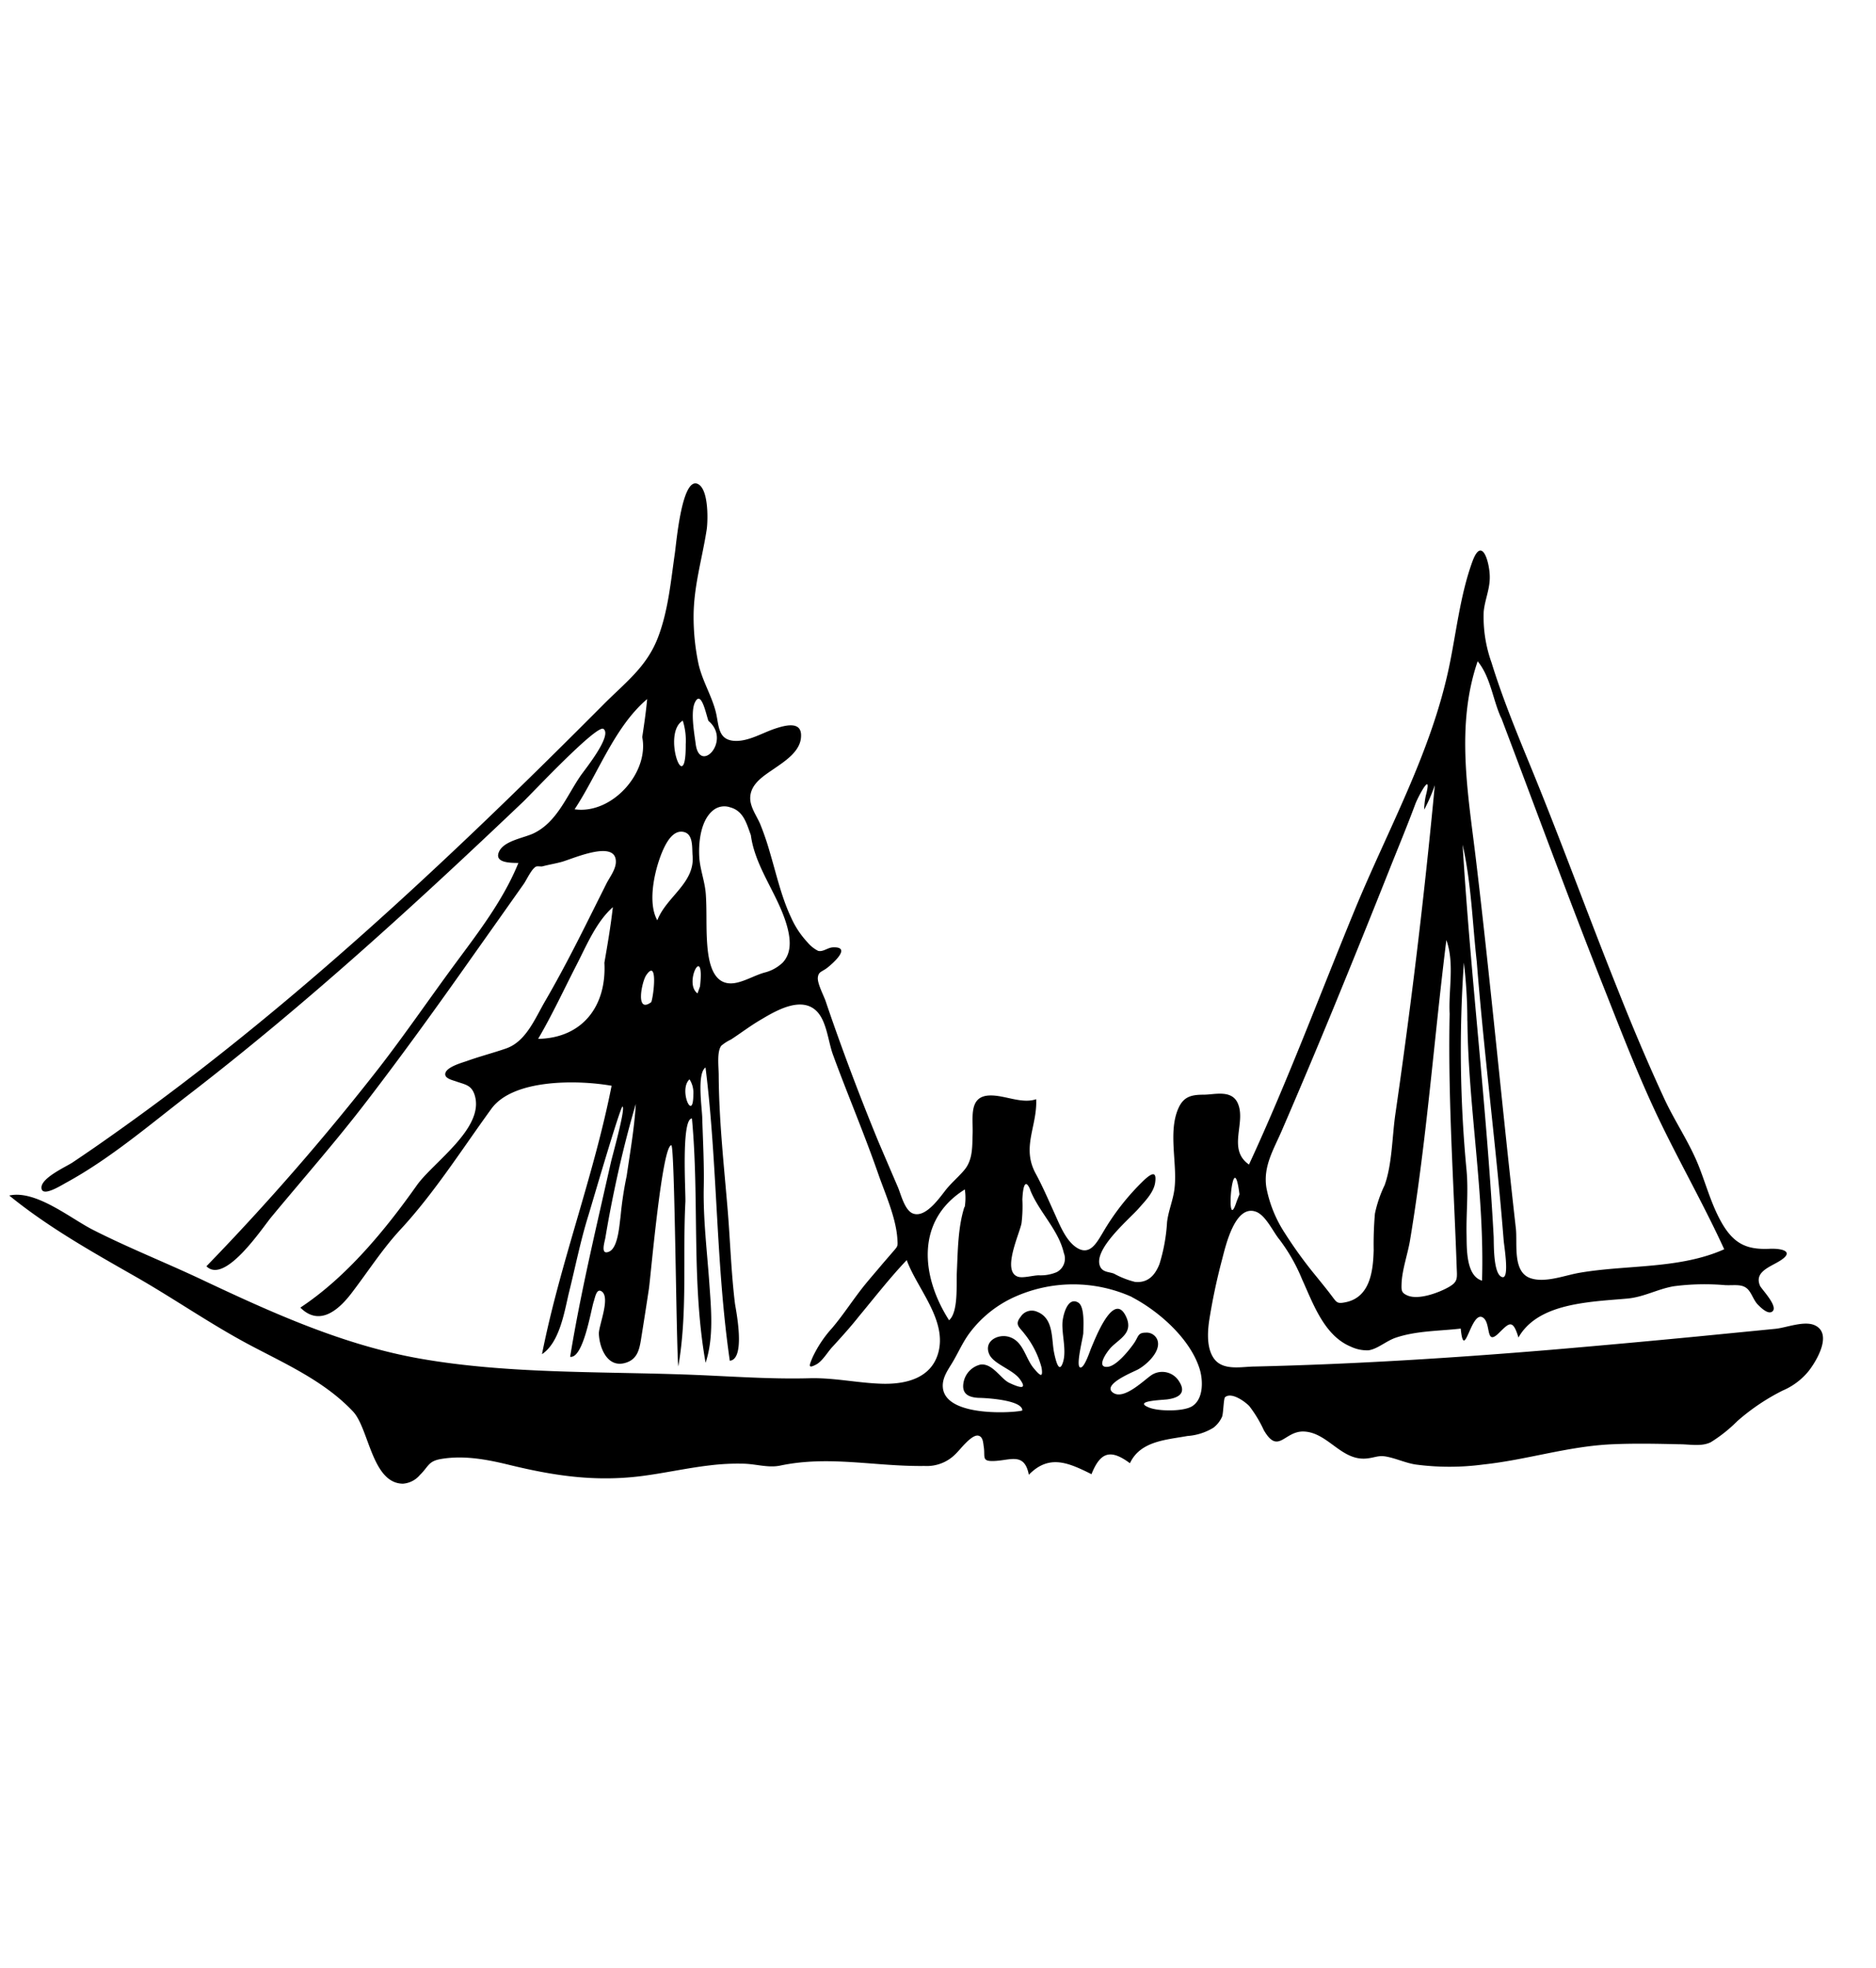 <svg xmlns="http://www.w3.org/2000/svg" width="286" height="300" viewBox="0 0 286 300"><title>flag-florida-icon-ship</title><path d="M102.87,84.42c-.61,4.25-1,8.61-2.53,12.66-1.74,4.62-5.09,7-8.46,10.42-7.75,7.78-15.58,15.48-23.59,23-16.11,15.15-32.93,29.6-51,42.38-2.07,1.47-4.15,2.91-6.26,4.32-1,.65-4.77,2.34-4.71,3.84s2.93-.32,3.77-.78c6.64-3.62,12.67-8.77,18.63-13.37,17.94-13.82,34.68-29.12,51.07-44.72C81.09,120.93,91,110.36,92,111.1c1.4,1-2.87,6.23-3.49,7.14-2.13,3.1-3.61,7.08-7.17,8.78-1.42.68-4.41,1.11-5.21,2.69-.91,1.79,1.57,1.81,2.9,1.82-2.31,5.69-6.13,10.61-9.75,15.51-3.85,5.22-7.5,10.56-11.47,15.69A373.24,373.24,0,0,1,31.47,193c2.83,2.82,8.54-5.87,9.92-7.53,4.84-5.84,9.84-11.52,14.47-17.56,5.51-7.18,10.8-14.51,16-21.89q4-5.64,8-11.31c.44-.64,1.16-2.24,1.83-2.61.23-.12.75,0,1-.05,1-.27,2-.42,3-.7,1.71-.49,8.23-3.42,8.2,0,0,1.14-.91,2.31-1.41,3.27-1,2-2,4-3,6-2,4-4.07,8-6.34,11.91-1.57,2.68-2.93,6.22-6,7.28-2,.69-4,1.2-6,1.92-.74.26-3.48,1-3.25,2.13.1.55,1.16.8,1.57.94,1.42.52,2.43.53,2.92,2.16,1.51,5-6.36,10.2-8.84,13.71-4.8,6.79-10.73,14-17.75,18.63,3,3,6,.22,7.95-2.4,2.48-3.25,4.56-6.53,7.33-9.52,5.14-5.55,9.4-12.27,13.84-18.38,3.33-4.6,13.28-4.41,18.33-3.51-2.73,13.84-7.87,27.07-10.61,40.91,2.69-1.79,3.41-6.44,4.09-9.31,1-4,1.78-8,3-11.89.43-1.4,4.89-16.71,5.19-16.54.49.28-1.59,7.64-1.78,8.52q-1.14,5-2.27,10c-1.46,6.51-2.86,13-3.94,19.62,2,.29,3.17-7.09,3.58-8.37.23-.68.43-2.08,1.19-1.62,1.46.89-.44,5.26-.39,6.49.09,2.13,1.27,5.14,3.92,4.46,1.92-.5,2.25-2,2.52-3.71q.61-3.79,1.19-7.62c.27-1.85,2-21.89,3.42-21.87.53,0,.74,30.79,1.06,33.71,1.43-8.21.65-16.78,1.08-25.08.07-1.34-.67-12.73,1-12.71,1.15,12.39-.11,24.93,2.08,37.23,1.28-3.85.84-8.27.56-12.24-.34-4.83-.94-9.66-.84-14.52.07-3.5-.12-7-.23-10.49,0-1.37-.87-6.82.5-7.76,1.85,14.85,1.55,29.88,3.7,44.7,2.42-.23,1-7.4.79-8.69-.58-4.75-.72-9.47-1.11-14.24-.57-6.84-1.33-13.69-1.37-20.56,0-1.31-.31-3.59.39-4.52a6.58,6.58,0,0,1,1.48-.95c1.54-1,3-2.13,4.65-3.08,2.33-1.39,6.27-3.66,8.57-1.07,1.4,1.59,1.62,4.54,2.33,6.47,1.17,3.21,2.44,6.38,3.68,9.56,1.12,2.86,2.22,5.73,3.23,8.63s2.68,6.6,2.9,9.8c.08,1.28.11,1.13-.73,2.11l-1.58,1.83c-.83,1-1.67,1.95-2.48,2.94-1.8,2.19-3.32,4.62-5.13,6.76a18,18,0,0,0-3,4.49c-.51,1.23-.76,1.78.52,1.11,1-.51,1.81-2,2.55-2.75,1.38-1.52,2.73-3,4-4.61,2.4-2.89,4.7-5.85,7.28-8.57,1.6,4.38,6.21,9.17,4.8,14.17-1.09,3.84-4.91,4.75-8.43,4.68-3.76-.09-7.44-.95-11.22-.84-6.38.17-12.87-.37-19.27-.58-13.18-.45-27-.12-40-2.4-11.79-2.06-22.76-7.06-33.51-12.13-5.46-2.57-11.15-4.82-16.52-7.56-3.34-1.71-8.65-6.08-12.67-5.18,5.88,4.79,12.51,8.52,19.07,12.26,6,3.41,11.64,7.37,17.71,10.58,5.47,2.89,11.32,5.5,15.63,10.08,2.43,2.58,2.88,10.93,7.59,11a3.73,3.73,0,0,0,2.6-1.32c1.37-1.34,1.26-2.13,3.31-2.46,3.49-.57,7,.1,10.38.93,6.75,1.64,12.89,2.56,19.86,1.72,3.59-.44,7.13-1.26,10.72-1.67a34.4,34.4,0,0,1,4.87-.25c2,0,3.91.69,5.8.29,7.45-1.57,14.47.16,22,.06a6.14,6.14,0,0,0,4.76-1.86c.64-.59,2.41-3,3.45-2.76.7.17.72,1.06.81,1.65.26,1.6-.4,2.29,1.59,2.21,2.49-.09,4.61-1.37,5.29,2.1,3.11-3.2,6.1-1.8,9.55-.09,1.36-3.41,2.92-3.85,5.86-1.67,1.59-3.4,5.55-3.56,8.77-4.15A8.72,8.72,0,0,0,185,217.6a4.36,4.36,0,0,0,1.3-1.65c.21-.46.23-2.82.47-3,1-.83,3.08.71,3.7,1.38a18.74,18.74,0,0,1,2.2,3.65c2.24,3.84,3.1.08,6.13.21,3.67.17,5.68,4.49,9.54,4.11,1.26-.12,1.8-.52,3-.29,1.48.27,2.9.95,4.42,1.2a39,39,0,0,0,10.41,0c6.64-.71,12.91-2.79,19.64-3.08,3.4-.15,6.81-.08,10.22,0,1.63,0,3.35.39,4.78-.31a22.39,22.39,0,0,0,4.05-3.22,32.51,32.51,0,0,1,6.9-4.65,10.29,10.29,0,0,0,3.94-2.94c1.22-1.54,3.72-5.7,1-7-1.62-.77-4.35.35-6,.52l-12.1,1.19q-11,1.06-22,2c-15,1.25-30.14,2.21-45.24,2.56-2,0-4.88.72-6.28-1.2-1.12-1.55-1-3.94-.75-5.72a91.8,91.8,0,0,1,2-9.47c.52-2,1.95-8.29,5.09-7.22,1.53.51,2.66,3.09,3.63,4.25a26.9,26.9,0,0,1,3.46,6.08c1.68,3.68,3.36,8.57,7.42,10.25a5.75,5.75,0,0,0,2.7.56c1.4-.2,2.73-1.45,4.18-1.93,3.17-1.06,6.6-1,9.88-1.38.53,5.32,1.55-2.88,3.39-1.68,1.28.84.35,4.35,2.36,2.42,1.57-1.52,2.16-2.37,3.05.62,2.12-3.74,6.67-4.84,10.62-5.37,2-.27,4-.39,5.93-.56,2.59-.23,4.57-1.43,7.11-1.88a36.31,36.31,0,0,1,7.87-.17c1.44.06,2.62-.23,3.45.64.62.65.87,1.68,1.55,2.36.39.39,1.55,1.56,2.19,1,.93-.76-1.65-3.37-1.89-3.9-.92-2.13,1.5-2.85,3-3.79,2.32-1.43.43-1.94-1.59-1.85-3.24.14-5.21-.65-7-3.54-1.66-2.71-2.51-5.87-3.65-8.81-1.45-3.77-3.74-7-5.43-10.69-2.5-5.41-4.81-10.9-7-16.43-4.56-11.38-8.73-22.92-13.4-34.27-2.08-5.06-4.25-10.36-5.86-15.6a20.62,20.62,0,0,1-1.2-7.73c.16-1.82.94-3.41.93-5.31,0-2.11-1.16-6.43-2.65-2.37-1.89,5.17-2.47,11-3.62,16.37-2.8,13-9.27,24.49-14.31,36.71-5.35,13-10.24,26.11-16.13,38.83-3.45-2.41-.24-6.58-1.81-9.55-1-1.82-3.4-1.13-5-1.1-1.8,0-3.09.19-3.92,2-1.66,3.65-.15,8.49-.63,12.36-.22,1.76-.92,3.3-1.13,5.07a26.65,26.65,0,0,1-1.16,6.39c-.68,1.72-1.78,2.92-3.75,2.71a13.34,13.34,0,0,1-3.19-1.26c-.73-.27-1.65-.2-2.06-1-1.33-2.55,4.45-7.34,5.81-8.91.94-1.08,2.34-2.45,2.54-4,.24-1.76-.53-1.38-1.58-.45a36.63,36.63,0,0,0-6.4,8.11c-1,1.66-2.06,3.66-4.14,2.19-1.64-1.16-2.56-3.7-3.37-5.44-.9-2-1.73-3.91-2.75-5.79-2.15-4,.27-7.16.1-11.29-2.26.76-4.85-.67-7.15-.57-3.17.14-2.46,3.39-2.54,5.82-.07,1.9.05,3.85-1.17,5.42-.8,1-1.91,1.93-2.76,2.95-1,1.22-3.19,4.57-5.19,3.79-1.24-.48-1.82-2.94-2.27-4-1-2.32-2-4.66-3-7q-3-7.29-5.69-14.71c-.8-2.21-1.58-4.42-2.33-6.65-.28-.82-1.28-2.7-1.19-3.59s.58-.86,1.37-1.44c1-.77,3.77-3.26,1-3.17-.85,0-1.52.73-2.32.54a5.18,5.18,0,0,1-1.65-1.33,13.6,13.6,0,0,1-2.46-3.72c-1.49-3.14-2.25-6.6-3.24-9.92a41.86,41.86,0,0,0-1.48-4.34c-.53-1.25-1.51-2.54-1.53-3.94,0-2.22,2.08-3.43,3.68-4.54s4-2.63,4.07-4.88c.14-2.42-2.41-1.72-4-1.19-1.87.63-3.83,1.84-5.85,1.86-2.92,0-2.62-2.35-3.16-4.47-.64-2.49-2.08-4.76-2.64-7.35a34.59,34.59,0,0,1-.73-7.11c0-4.64,1.31-8.82,2-13.31.19-1.32.35-6.53-1.57-7C103.86,73.22,103.08,83.16,102.87,84.42Zm126,25c5.29,13.95,10.43,28,15.93,41.84,2.63,6.66,5.23,13.38,8.35,19.83s6.71,12.76,9.71,19.32c-6.86,3.06-14.88,2.33-22.15,3.6-2.19.39-5.1,1.54-7.32.83-2.91-.93-2-5.39-2.31-7.74-2.11-18.67-3.84-37.38-6.06-56-1.2-10.09-3.13-20.42.25-30.31C227.25,103.2,227.56,106.58,228.84,109.4ZM108,109.87c3.57,3-1.33,8.19-1.94,3.53-.2-1.56-.84-5-.08-6.41C106.93,105.17,107.65,108.92,108,109.87Zm-10.09,2.48c1.08,5.46-4.65,11.82-10.31,11,3.56-5.38,6.06-12.55,11.06-16.8C98.49,108.47,98.2,110.41,97.91,112.35Zm6.63,1.09c.07,8.5-3.69-1.7-.45-3.6A10,10,0,0,1,104.54,113.44Zm112.81,7.91a11.6,11.6,0,0,0-.23,2.06,25.53,25.53,0,0,0,1.62-3.73Q216.83,139.9,214.1,160q-.66,4.89-1.37,9.78c-.5,3.41-.48,7.63-1.64,10.86a18.84,18.84,0,0,0-1.48,4.34,54.07,54.07,0,0,0-.19,5.55c-.08,3.11-.51,7.15-4.22,7.94-1.35.28-1.38.1-2.21-1s-1.53-1.94-2.3-2.9a66.66,66.66,0,0,1-4.87-6.71,19.24,19.24,0,0,1-2.76-6.86c-.5-3.22,1.08-5.74,2.33-8.62q4-9.25,7.84-18.58,4.35-10.59,8.58-21.23c1.34-3.37,2.74-6.73,4-10.13C216.36,121.11,218.41,117.31,217.35,121.35Zm-102.88,5.94c.66,5,4.24,9.15,5.55,14,.49,1.84.7,3.92-.69,5.42a6.15,6.15,0,0,1-2.83,1.54c-1.33.39-2.5,1.07-3.83,1.44-4.34,1.25-4.78-3.78-4.92-6.9-.09-2.12,0-4.25-.14-6.38-.12-2-.86-3.75-1-5.71-.14-2.25.19-5.54,2-7.1a2.7,2.7,0,0,1,2.7-.55C113.37,123.6,113.82,125.55,114.47,127.29Zm-8.89,3.06c.43,4.23-4,6.32-5.37,9.92-1.62-2.84-.3-8.24,1-11,.54-1.13,1.52-2.78,3-2.47S105.49,129.08,105.58,130.35Zm119.56,16.27c.89,11.27,2.24,22.5,3.33,33.75.28,2.9.54,5.81.77,8.71.07.86.91,5.81-.19,5.58-1.45-.3-1.29-5.24-1.34-6.22-1.08-19.93-3.53-39.77-4.73-59.69C224.31,134.62,224.47,140.66,225.14,146.62Zm-133,.12c.36,6.55-3.3,11.48-10.1,11.6,2.14-3.65,3.92-7.5,5.85-11.26,1.51-2.93,3-6.57,5.54-8.81C93.11,141.11,92.63,143.92,92.14,146.74ZM221,154.53c-.22,10.26.31,20.53.76,30.78.11,2.56.22,5.13.31,7.69.06,1.8.26,2.34-1.22,3.18s-4.56,2-6.27,1.28c-.94-.41-.94-.77-.91-1.75.06-2.18,1-4.72,1.33-6.9.83-5,1.51-10.08,2.12-15.15,1.21-10.12,2.12-20.27,3.38-30.38C221.77,146.81,220.81,150.86,221,154.53Zm-114.66-3.12c-2.19-1.55,1.14-7.83.38-1.06Zm117.37,4.21c.13,13.22,2.64,26.33,2.23,39.57-2.48-.72-2.32-5-2.36-7-.07-3.26.3-6.55,0-9.8a192.48,192.48,0,0,1-.41-31.67A75.23,75.23,0,0,1,223.7,155.62ZM99.29,152.74c-2.47,1.84-1.45-3.1-.78-4.09C100.31,146,99.67,151.67,99.29,152.74Zm6.41,14.08c0,4.4-2.3-.77-.58-2.31A3.77,3.77,0,0,1,105.7,166.82Zm-10.16,12.4a55,55,0,0,0-.94,6.26c-.18,1.21-.36,4.69-1.74,5.29s-.68-1.44-.56-2.17q.6-3.6,1.35-7.18c.92-4.42,2-8.82,3.28-13.16C96.71,171.94,96.07,175.58,95.54,179.22Zm93,3.87c-1.81,5.71-.6-9.25.42-1.05Zm-31.51-1.79c1.3,3.35,4.35,6.14,5.15,9.67a2.32,2.32,0,0,1-1.09,2.93,6.31,6.31,0,0,1-2.72.48c-.82,0-2.39.46-3.16.22-2.52-.8.19-6.46.52-8.14a21.07,21.07,0,0,0,.13-3.64C155.9,181.93,156.09,179.08,157.05,181.3Zm-10,2.65c-1,3.16-1,6.67-1.16,10-.1,1.7.28,6-1.18,7.28-4.29-6.69-5.13-15.24,2.4-19.94A8.8,8.8,0,0,1,147.07,184Zm25.51,13.74c4.17,2.17,8.95,6.4,10.36,11,.51,1.67.61,4.51-1.13,5.63-1.32.85-5.2.81-6.63.2-2.45-1,1.95-1.12,2.82-1.23,1.67-.22,3-.93,1.77-2.78a3,3,0,0,0-4.06-1c-1.09.65-4.3,4-6,2.75s3.06-3.12,3.81-3.53c1.32-.71,3.62-2.81,2.95-4.54a1.75,1.75,0,0,0-1.76-1.07c-1.23,0-1.1.61-1.76,1.57s-2.64,3.51-4.05,3.64c-1.81.17-.18-2.24.56-3,1.32-1.33,3.36-2.18,2.28-4.59-1.87-4.15-4.68,3.17-5.34,4.71-.22.52-1.11,3.3-1.73,2.95s.5-4.6.52-5.22c0-.89.26-4-.76-4.64-1.65-1-2.36,2-2.42,3.1-.09,1.82.65,4.24.08,6s-1.06-.08-1.34-1.41c-.45-2.09,0-5.27-2.59-6.29a2,2,0,0,0-2.51.75c-1,1.24-.16,1.61.57,2.6a13.92,13.92,0,0,1,2.61,5.16c.26,1.65-.23,1.25-1.2.09-1.31-1.57-1.57-4.16-3.81-4.79-1.61-.46-3.79.62-3,2.58.6,1.57,3.59,2.36,4.7,3.88,1.3,1.78-.28,1.19-1.6.57s-2.54-3-4.38-2.8a3.42,3.42,0,0,0-2.59,2.65c-.37,1.8.71,2.35,2.3,2.43.85,0,6.62.28,6.65,1.9,0,.26-11.67,1.36-12.12-3.47-.13-1.41.7-2.58,1.39-3.71.89-1.46,1.57-3.07,2.59-4.48a17.54,17.54,0,0,1,6.77-5.54A21.79,21.79,0,0,1,172.58,197.69Z"/></svg>